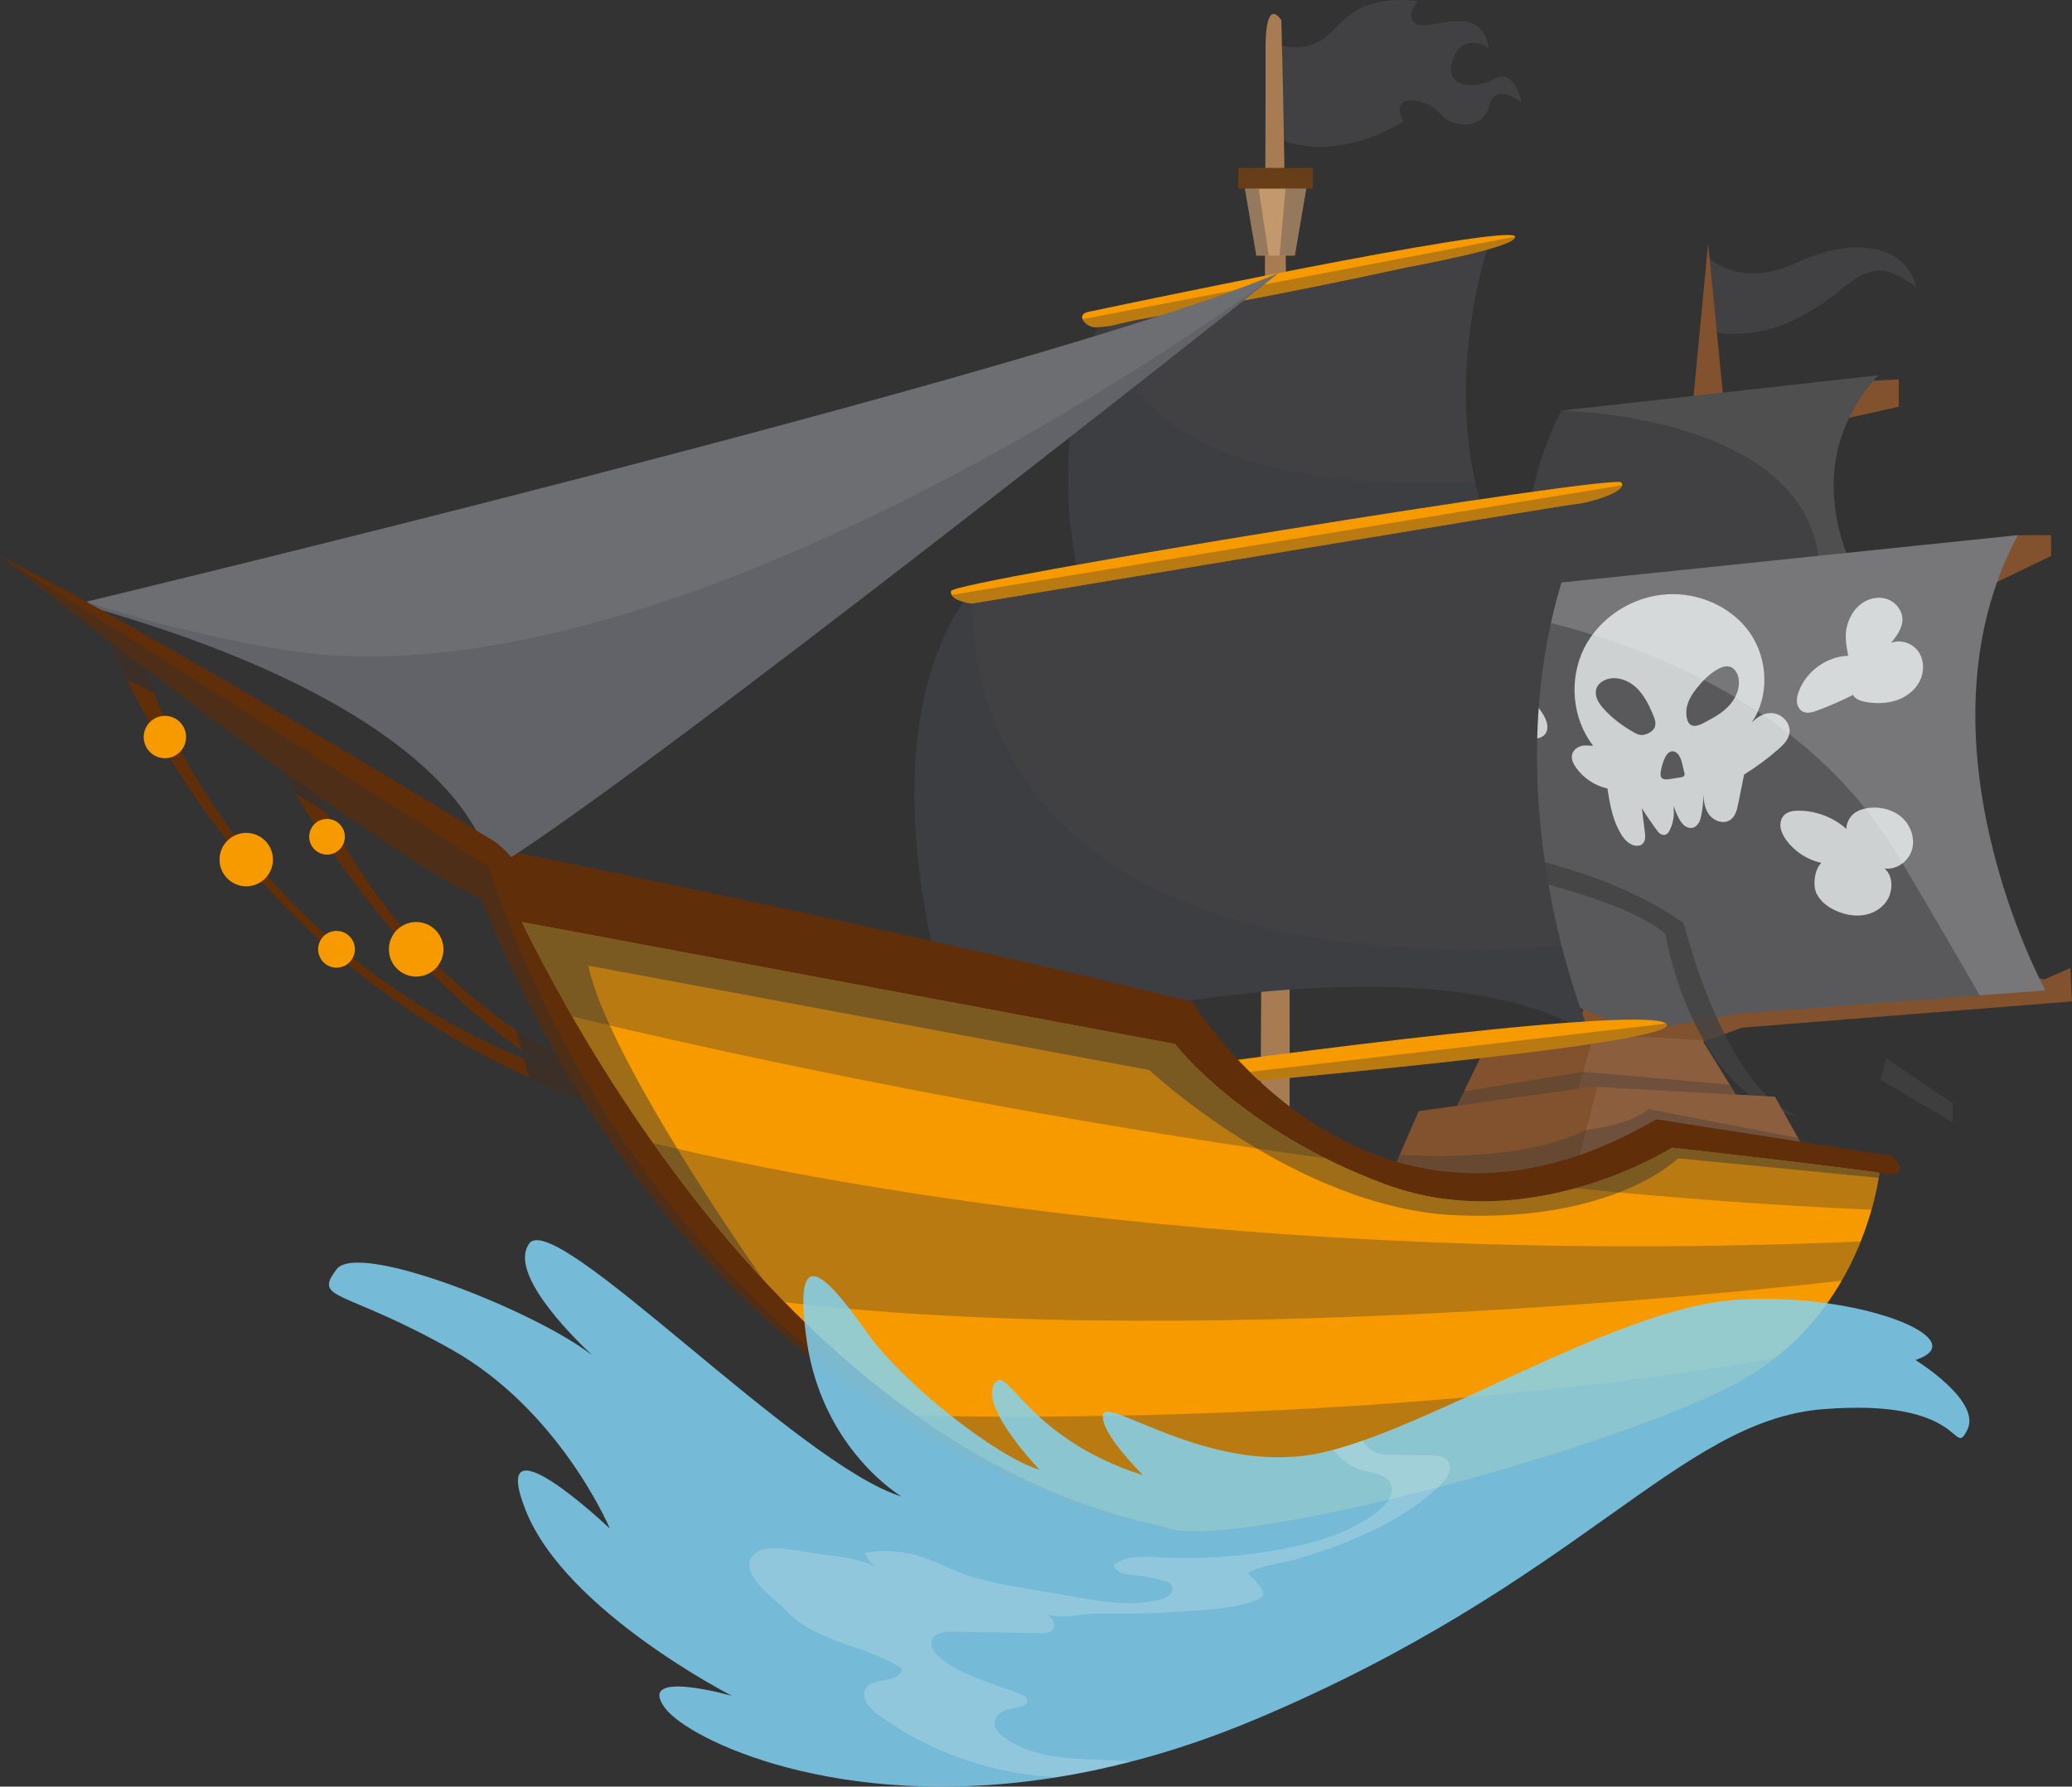 <?xml version="1.0" encoding="UTF-8"?>
<svg xmlns="http://www.w3.org/2000/svg" viewBox="0 0 867.88 748.29">
  <rect x="0" y="0" width="867.88" height="748.29" fill="#333333" stroke="none"/>
  <defs>
    <style>
      .cls-1, .cls-2, .cls-3, .cls-4, .cls-5, .cls-6, .cls-7, .cls-8, .cls-9, .cls-10, .cls-11, .cls-12, .cls-13, .cls-14, .cls-15, .cls-16, .cls-17, .cls-18, .cls-19, .cls-20, .cls-21 {
        stroke-width: 0px;
      }

      .cls-1, .cls-15 {
        fill: #59595b;
      }

      .cls-2 {
        opacity: .42;
      }

      .cls-2, .cls-8, .cls-12, .cls-14, .cls-16, .cls-19 {
        mix-blend-mode: overlay;
      }

      .cls-2, .cls-8, .cls-12, .cls-16, .cls-19 {
        fill: #282f39;
      }

      .cls-3 {
        fill: #6d6e72;
      }

      .cls-4 {
        fill: #82d5f7;
        opacity: .83;
      }

      .cls-5 {
        fill: #a77c52;
      }

      .cls-22 {
        isolation: isolate;
      }

      .cls-6 {
        fill: #c3986c;
      }

      .cls-7 {
        fill: #cdd1d2;
      }

      .cls-8 {
        opacity: .66;
      }

      .cls-9 {
        fill: #82522e;
      }

      .cls-10, .cls-14 {
        fill: #414143;
      }

      .cls-11 {
        fill: #8b5e3d;
      }

      .cls-12 {
        opacity: .17;
      }

      .cls-13 {
        fill: #602e09;
      }

      .cls-14 {
        opacity: .8;
      }

      .cls-15 {
        opacity: .59;
      }

      .cls-16 {
        opacity: .3;
      }

      .cls-17 {
        fill: #fbfbfc;
        opacity: .2;
      }

      .cls-18 {
        fill: #673e18;
      }

      .cls-19 {
        opacity: .12;
      }

      .cls-20 {
        fill: #fff;
        opacity: .18;
      }

      .cls-21 {
        fill: #f69a00;
      }
    </style>
  </defs>
  <g class="cls-22">
    <g id="Layer_2" data-name="Layer 2">
      <g id="Layer_1-2" data-name="Layer 1">
        <g>
          <g>
            <g>
              <path class="cls-10" d="m715.6,137.05v-29.25s12.78,13.57,37.29,2.11c24.51-11.46,46.25-6.85,49.68,10.67-.17-.86-2.95-2.36-3.59-2.8-2.63-1.8-5.54-3.36-8.65-4.14-8.07-2.01-15.41,4.59-21.23,9.19-10.47,8.26-23.75,15.7-37.29,16.73-17.26,1.32-16.21-2.5-16.21-2.5Z"/>
              <polygon class="cls-9" points="708.44 175.48 715.47 102.04 724.25 191.3 708.44 175.48"/>
              <polygon class="cls-9" points="749.47 170.34 771.84 160.17 795.33 158.88 795.33 170.34 742.35 182.16 749.47 170.34"/>
              <path class="cls-10" d="m781.88,248.59l-16.28,8.42-80,41.46-31.63-34.43c-31.63-34.43,0-92.07,0-92.07l132.63-14.76c-38.85,42.88-4.72,91.38-4.72,91.38Z"/>
              <path class="cls-15" d="m781.88,248.59l-16.28,8.42c-1.89-5.01-3.12-11.25-3.46-18.89-2.88-64.57-108.16-66.14-108.16-66.14l132.63-14.76c-38.85,42.88-4.72,91.38-4.72,91.38Z"/>
              <polygon class="cls-9" points="806.66 241.55 845.14 224.15 859.11 224.15 859.11 232.85 819.31 252.09 806.66 241.55"/>
              <path class="cls-9" d="m729.63,430.41l138.25-10.98-.7-13.97-10.85,4.75s-77.75-13.91-79.33-13.83c-1.58.08-37.92,3.63-54.22,2.71-16.3-.92-51.59,2.67-55.13,5.7-3.54,3.04-8.08,37.3-4.69,43.55,3.39,6.25,66.66-17.93,66.66-17.93Z"/>
              <path class="cls-1" d="m856.74,414.82l-27.5,2.08-101.64,7.7-40.59,7.25s-118.08-38.48-120.21-96.31c-2.13-57.83,19-84.5,19-84.5l259.34-26.89c-45.86,85.91,11.59,190.67,11.59,190.67Z"/>
            </g>
            <path class="cls-7" d="m730.52,324.41c5.06-3.12,9.87-6.66,14.33-10.59,2.11-1.85,4.25-3.99,4.69-6.76.59-3.73-2.48-7.42-6.17-8.22s-7.11,1.17-9.73,3.89c7.62-11.01,6.96-26.76-.71-37.73-7.67-10.97-21.55-16.94-34.91-16.07-14.37.94-28.1,9.73-34.52,22.62-6.42,12.89-5.05,29.43,3.82,40.79-1.68,0-3.57-.36-5.17.16s-3.09,1.66-3.59,3.27c-.6,1.93.36,4,1.52,5.66,3.1,4.45,7.92,7.66,13.22,8.83.88,5.81,1.88,11.64,4.49,16.91,1.31,2.63,2.98,5.31,5.64,6.56,1.5.7,3.48.8,4.65-.37,1.22-1.21,1.09-3.18.88-4.89-.42-3.32-.84-6.64-1.25-9.96,1.95,3.18,3.84,5.82,6.01,8.85.46.64.93,1.29,1.56,1.75.63.47,1.46.73,2.22.52.94-.27,1.53-1.18,1.95-2.05,1.5-3.08,2.02-6.63,1.46-10.02.74,1.51,1,2.54,1.74,4.06.65,1.33,1.32,2.69,2.38,3.73,1.06,1.03,2.6,1.7,4.04,1.32,1.07-.28,1.93-1.1,2.48-2.06.55-.95.83-2.04,1.05-3.12.6-2.88.89-5.82.85-8.76.2,3.18.68,6.36,2.71,8.82,2.03,2.45,5.85,3.66,8.51,1.91,2.26-1.49,2.95-4.44,3.46-7.1.74-3.91,1.66-8.05,2.41-11.96Z"/>
            <path class="cls-7" d="m776.21,291.03c-4.85,2.45-9.83,4.63-14.92,6.53-2.05.77-4.44,1.46-6.34.38-1.35-.77-2.13-2.32-2.28-3.86-.15-1.55.25-3.09.79-4.55,3.14-8.38,11.58-14.5,20.53-14.87-.06,0,.21-.08.15-.08-.73-3.83-1.48-7.72-.68-11.53.81-3.81,2.73-7.46,5.78-9.89s7.27-3.49,10.98-2.31c3.71,1.18,6.66,4.77,6.64,8.66-.02,3.69-2.46,6.88-4.77,9.76,4-1.65,9.07.15,11.51,3.72,2.44,3.57,2.44,8.5.47,12.35-1.97,3.85-5.69,6.64-9.8,8s-8.56,1.39-12.83.67c-1.81-.3-4.61-1.26-5.25-2.98Z"/>
            <path class="cls-7" d="m762.89,361.39c-5.83-1.24-11.15-4.7-14.66-9.51-1.13-1.55-2.1-3.28-2.4-5.18-.3-1.9.16-3.99,1.53-5.34,1.55-1.52,3.9-1.83,6.06-1.82,7.3.02,14.55,2.8,19.99,7.66-.11-2.39,1.34-5.11,3.25-6.55,1.9-1.44,4.3-2.11,6.68-2.33,4.92-.46,10.1,1,13.67,4.42,3.57,3.41,5.26,8.86,3.72,13.55-1.54,4.69-6.53,8.16-11.42,7.46,3.25,2.63,3.58,7.72,2.02,11.6s-5.28,6.66-9.34,7.65c-4.06.99-8.4.33-12.27-1.25-3.63-1.48-7.05-3.9-8.8-7.41s-.89-10.29,1.98-12.96Z"/>
            <path class="cls-7" d="m625.42,299.71c3.38,4.73,8.55,8.14,14.23,9.39,2.73.6,6.07.48,7.68-1.8,1.65-2.33.55-5.59-.93-8.03-3.12-5.14-7.79-9.32-13.24-11.86.8-2.52.57-5.42-.31-7.91-.88-2.49-2.35-4.73-3.95-6.83-2.17-2.83-5.01-5.64-8.57-5.8-2.49-.11-4.92,1.17-6.56,3.05-3.39,3.91-3.16,10.44.5,14.1-3.27-.49-6.84,1.37-8.39,4.29s-1.25,6.67.57,9.44c1.82,2.76,5.01,4.51,8.31,4.77,3.3.27,8.06-.78,10.66-2.83Z"/>
            <path class="cls-14" d="m754.46,467.85c-19.99-3.09-33.39-18.33-42.13-34.4-5.57-10.13-9.25-20.6-11.51-28.59-2.35-8.1-3.28-13.62-3.28-13.62-22.14-20.41-120.32-36.35-123.38-36.83,1.28-.21,2.64-.37,4.08-.51.72-.08,1.44-.13,2.16-.19.77-.08,1.6-.13,2.42-.16.75-.05,1.49-.08,2.27-.11.67-.03,1.39-.03,2.08-.05,10.82-.21,23.96.77,37.92,3.09,2.05.35,4.13.72,6.21,1.12,8.21,1.57,16.66,3.62,25.02,6.18.88.27,1.79.53,2.69.83,5.12,1.63,10.21,3.44,15.19,5.46,2.48.99,4.93,2.05,7.35,3.14,3.62,1.68,7.2,3.44,10.63,5.3,2.29,1.25,4.53,2.56,6.72,3.92,2.19,1.36,4.32,2.77,6.37,4.24,0,0,.27,1.12.83,3.12.11.43.24.88.37,1.39.13.43.27.91.4,1.39.08.24.13.51.21.77.16.51.32,1.04.48,1.63.03.11.05.21.11.35.61,2.03,1.33,4.34,2.16,6.88.32.91.61,1.87.96,2.82.05.16.11.32.16.51.05.11.08.21.11.32.43,1.25.91,2.58,1.39,3.92.8,2.24,1.68,4.58,2.64,6.98.43,1.12.91,2.27,1.39,3.41,0,.03.03.08.03.11.48,1.15.99,2.32,1.49,3.49.53,1.23,1.07,2.45,1.63,3.68.29.61.56,1.2.85,1.81.48.99.93,1.97,1.44,2.96.21.43.43.85.64,1.28.8,1.57,1.65,3.17,2.5,4.72.48.88.99,1.73,1.47,2.59.51.88,1.01,1.73,1.52,2.56.53.83,1.04,1.65,1.57,2.48.53.8,1.07,1.63,1.6,2.4l.03.03c.37.53.75,1.04,1.09,1.55.27.37.53.72.8,1.07.27.37.53.75.85,1.09.77,1.04,1.6,2.05,2.42,3.01.59.69,1.2,1.36,1.81,2.03v.03c.64.64,1.25,1.28,1.87,1.87.64.61,1.25,1.2,1.89,1.79h.03c.64.56,1.31,1.09,1.97,1.63.64.51,1.31.99,1.97,1.47.67.43,1.33.85,2.03,1.25.16.11.35.21.51.29.88.51,1.76.96,2.66,1.33.19.11.37.19.59.24.24.13.51.24.77.32.16.08.32.13.51.19.48.19.96.35,1.47.48Z"/>
            <path class="cls-14" d="m818.07,462.22s-.08,2.85-.37,7.81l-30.09-17.91c.67-1.76,1.17-3.41,1.52-4.8.13-.51.24-.99.35-1.41.19-.88.32-1.57.4-2.03,0-.13.03-.24.05-.35.03-.19.03-.29.03-.29l28.11,18.97Z"/>
            <path class="cls-1" d="m706.41,297.1c.39-3.4,2.33-6.41,4.47-9.08,2.43-3.04,5.24-5.85,8.64-7.75,1.55-.86,3.38-1.54,5.08-1.03,2.04.61,3.25,2.75,3.62,4.85.67,3.84-.89,7.82-3.4,10.8-2.51,2.98-5.89,5.09-9.35,6.9-1.8.94-4.88,3-7.01,1.96-2.15-1.04-2.27-4.66-2.04-6.65Z"/>
            <path class="cls-1" d="m671.87,297.02c-1.13-1.24-2.21-2.56-2.86-4.1-.65-1.54-.85-3.34-.2-4.88.66-1.58,2.13-2.71,3.72-3.34,4.25-1.67,9.24.02,12.61,3.08s5.44,7.3,7.23,11.49c.71,1.66,1.4,3.54.76,5.23-.71,1.85-3.01,3.03-4.88,3.31-1.88.28-3.45-.82-5.01-1.72-4.22-2.45-8.08-5.46-11.37-9.07Z"/>
            <path class="cls-1" d="m695.62,323.31c-.13.8-.18,1.7.31,2.35.69.9,2.05.85,3.17.69,1.7-.24,3.39-.5,5.07-.8.44-.08.91-.18,1.19-.52.38-.46.24-1.14.07-1.72-.71-2.42-1.09-7.06-3.69-8.34-3.99-1.98-5.73,5.91-6.14,8.34Z"/>
            <path class="cls-20" d="m856.74,414.82l-27.5,2.08c-8.45-14.74-19.51-33.68-33.92-57.99-61.74-104.01-209.51-107.87-209.51-107.87l259.34-26.89c-45.86,85.91,11.59,190.67,11.59,190.67Z"/>
          </g>
          <g>
            <path class="cls-13" d="m54.94,262.82c7.01,24.39,17.57,47.92,31.3,69.52,13.7,21.61,30.45,41.32,49.49,58.48,38.05,34.31,85.44,58.32,135.31,67.9l-2.55,10.31c-25.13-7.57-49.22-17.86-71.96-30.41-11.33-6.36-22.28-13.35-32.85-20.86-10.59-7.49-20.56-15.8-30.22-24.42-19.09-17.51-36.31-37.07-51.05-58.45-14.73-21.38-27.27-44.34-37.47-68.53l10.01-3.53Z"/>
            <path class="cls-13" d="m125.37,313.1c5.11,15.68,12.75,31.33,21.73,45.71,8.95,14.51,19.53,28.02,31.25,40.41,5.77,6.3,12.16,11.96,18.48,17.66,3.29,2.7,6.7,5.27,10.04,7.9,1.69,1.3,3.33,2.65,5.06,3.88l5.35,3.48c13.9,9.83,29.6,16.71,45.3,22.58l-4.11,9.79c-3.84-2.19-7.68-4.34-11.55-6.4l-5.77-3.13c-1.9-1.08-3.68-2.37-5.53-3.55l-11.02-7.05c-3.56-2.51-7.02-5.15-10.53-7.72l-5.24-3.87-4.99-4.18c-3.31-2.81-6.68-5.54-9.93-8.4-6.23-6.03-12.74-11.75-18.49-18.23l-4.48-4.7c-1.5-1.56-2.84-3.26-4.27-4.88-2.77-3.32-5.74-6.48-8.36-9.93l-8.05-10.19-7.65-10.51-7.3-10.78c-2.3-3.68-4.73-7.3-6.94-11.04-4.68-7.42-8.78-14.94-12.93-23.07l9.92-3.78Z"/>
            <path class="cls-10" d="m532.05,56.66l2.24-38.27c3.45,1.07,8.82,2.17,14.56.47,8.02-2.38,10.62-8.42,17.04-13.02,4.91-3.52,13.28-7.08,28-5.41,0,0-6.3,7.47,0,9.8,6.3,2.33,26.6-9.33,29.64,9.8,0,0-10.5-7-14.93,4.67-4.43,11.67,8.63,13.3,17.27,8.4,8.63-4.9,11.43,9.8,11.43,9.8,0,0-10.97-8.87-13.53,1.4-2.57,10.27-15.4,9.57-20.54,3.27s-22.17-9.57-15.4,3.27c0,0-28.7,19.37-55.77,5.83Z"/>
            <path class="cls-5" d="m549.93,531.64l-9.8-38.49s.8-326.1-3.41-484.65c0,0-6.95-11.62-6.64,13.74.31,25.36-2.22,467.71-2.22,467.71l22.07,41.7Z"/>
            <path class="cls-10" d="m624.11,100.53s-19.95,55.66-3.85,110.61c16.1,54.96-117.61,61.96-135.81,54.61-18.2-7.35-32.9-26.34-32.9-26.34,0,0-14.35-54.52,10.15-107.02l162.42-31.85Z"/>
            <path class="cls-10" d="m407.44,247.32s-51.34,50.87-5.13,191.35c0,0,188.56-53.43,263.81-5.36,0,0-52.86-122.05,4.08-228.46l-262.76,42.47Z"/>
            <path class="cls-21" d="m455.75,130.64s178.17-37.8,178.87-31.5c.5,4.54-42.47,12.2-45.97,12.96-24.74,5.4-49.56,10.39-74.45,15.03-12.45,2.32-24.91,4.55-37.38,6.71-5.68.98-12.98,3.57-18.7,3.17-3.3-.23-7.7-5.18-2.37-6.37Z"/>
            <path class="cls-21" d="m407.09,252.8s-9.45-1.05-8.75-5.25c.7-4.2,277.58-49,280.73-45.5,3.15,3.5-12.25,8.4-19.25,9.1-7,.7-252.73,41.65-252.73,41.65Z"/>
            <path class="cls-9" d="m728.57,460.92l-69.53,2.11-49.36,1.49c4.1-8.53,8.22-17.07,12.31-25.6,14.72-1.88,29.41-3.74,44.12-5.62l1.51-.02c15.09.78,30.21,1.57,45.3,2.33,5.21,8.44,10.42,16.87,15.63,25.3Z"/>
            <path class="cls-11" d="m728.57,460.92l-69.53,2.11,8.59-29.75c15.09.78,30.21,1.57,45.3,2.33,5.21,8.44,10.42,16.87,15.63,25.3Z"/>
            <path class="cls-9" d="m769.08,505.17l-114.06,3.82-80.97,2.69c6.72-15.43,13.48-30.86,20.2-46.29,24.14-3.4,48.24-6.76,72.38-10.16l2.48-.04c24.76,1.42,49.56,2.83,74.32,4.21,8.55,15.25,17.09,30.51,25.64,45.76Z"/>
            <path class="cls-11" d="m769.08,505.17l-114.06,3.82,14.1-53.8c24.76,1.42,49.56,2.83,74.32,4.21,8.55,15.25,17.09,30.51,25.64,45.76Z"/>
            <path class="cls-21" d="m486.78,448.16s199.75-28.07,210.95-19.48c11.2,8.59-199.02,26.52-199.02,26.52l-11.94-7.04Z"/>
            <path class="cls-21" d="m787.81,486.74s-4.43,64.64-63.24,94.04c-58.81,29.4-205.48,67.24-234.17,59.51l-5.95-1.4-11.65-2.68s-22.42-6.36-29.37-9.57c-6.94-3.21-30.51-13.77-30.51-13.77l-68.49-43.29-59.74-67.21-56.71-82.38-22.65-55.54,291.24,64.22s44.58,63.89,112.84,68.44c68.26,4.55,87.16-22.75,87.16-22.75l91.24,12.37Z"/>
            <path class="cls-13" d="m201.62,354.19s166.62,33.14,297.76,65.34c0,0,72.57,120.65,194.39,49.24l98.71,15.4s9.8,9.49-4.2,7.2c-14-2.3-87.86-10.7-87.86-10.7,0,0-59.51,37.8-120.06,15.4-60.56-22.4-88.21-58.81-88.21-58.81l-279.33-52.16-11.2-30.92Z"/>
            <path class="cls-13" d="m208.62,364.46s99.41,241.52,283.53,275.83c0,0-196.72-22.4-293.33-270.93l9.8-4.9Z"/>
            <path class="cls-3" d="m535.52,114.36s-274.65,217.9-330.18,250.1c0,0-2.32-64.41-172.44-111.66,0,0,405.97-97.31,502.62-138.44Z"/>
            <path class="cls-13" d="m0,232.85s194.62,154.48,212.35,145.61c17.74-8.87-4.67-25.67-4.67-25.67,0,0-141.41-86.81-207.69-119.95Z"/>
            <polygon class="cls-6" points="542.35 107.07 526.24 107.07 521.15 77.29 547.44 77.29 542.35 107.07"/>
            <rect class="cls-18" x="518.66" y="70.33" width="31.27" height="8.67"/>
            <circle class="cls-21" cx="140.95" cy="397.6" r="7.7" transform="translate(-141.42 84.2) rotate(-22.5)"/>
            <circle class="cls-21" cx="103.14" cy="360.03" r="11.19" transform="translate(-224.37 178.38) rotate(-45)"/>
            <circle class="cls-21" cx="136.98" cy="350.46" r="7.47"/>
            <circle class="cls-21" cx="174.32" cy="397.6" r="11.43"/>
            <circle class="cls-21" cx="69.07" cy="308.69" r="8.87"/>
            <path class="cls-12" d="m535.36,114.45c-.88.71-5.98,4.78-14.3,11.33-15.32,12.14-41.62,32.84-72.84,57.23-77.79,60.8-186.16,144.4-231.4,174.24-.92.6-1.81,1.2-2.65,1.73-3.08-3.65-6.48-6.19-6.48-6.19,0,0-3.01-1.84-8.28-5.06-11.96-21.62-48.03-60.31-156.79-92.16-2.16-1.17-4.21-2.34-6.3-3.47,21.02,7.01,46.68,13.63,78.01,19.36,167.44,30.65,413.95-151.73,421.03-157Z"/>
            <path class="cls-16" d="m464.68,138.9c-2.19.67-4.39,1.34-6.62,2.02.5-1.31,1.03-2.62,1.59-3.89,1.45-.04,2.97-.21,4.53-.46.14.78.32,1.56.5,2.34Z"/>
            <path class="cls-19" d="m619.74,209.16c-50.01,7.36-120.87,18.86-168.82,27.43-1.56-7.29-5.17-28.03-2.69-53.58,9.52-7.4,18.55-14.51,26.97-21.09,17.38,23.93,57.16,43.67,142.77,40.14.53,2.37,1.1,4.74,1.77,7.11Z"/>
            <path class="cls-19" d="m663.94,427.85c-2.19.14-4.46.28-6.8.46-30.37-14.79-74.18-16.92-116.94-13.84-4,.28-7.96.6-11.93.99-10.44.99-20.7,2.23-30.65,3.65-34.65-8.49-71.74-17.06-107.49-25.02-18.47-86,3.96-128.65,13.45-141.99,1.88.53,3.5.71,3.5.71h.07c.28,43.46,22.19,158.2,246.97,143.45,3.72,14.48,7.5,25.48,9.8,31.61Z"/>
            <path class="cls-16" d="m453.43,133.66l63.49-12.07c-9.06,3.33-19.5,6.87-31,10.62-3.04.53-6.09,1.1-9.1,1.63-5.2.88-11.71,3.08-17.17,3.19-.53,0-1.06,0-1.56-.04-1.88-.11-4.07-1.73-4.67-3.33Z"/>
            <path class="cls-16" d="m634.6,99.16c.11,1.59-4.99,3.5-11.79,5.45-12.85,3.57-31.89,6.97-34.15,7.47-22.47,4.92-45.02,9.45-67.6,13.7,3.33-2.62,6.12-4.81,8.32-6.58l105.22-20.03Z"/>
            <path class="cls-16" d="m679.44,203.25c-.32,2.16-5.95,4.6-11.57,6.23-2.94.85-5.91,1.45-8.07,1.66-6.97.71-252.7,41.66-252.7,41.66,0,0-1.63-.18-3.5-.71-1.98-.53-4.21-1.45-4.95-2.94l280.8-45.9Z"/>
            <path class="cls-16" d="m684.36,434.15c-4.92.99-10.97,2.02-17.87,3.04-13.2,1.98-29.41,4.03-46.54,6.02-27.25,3.11-56.7,6.05-79.77,8.21-4.25.42-8.32.81-12.1,1.13-.25.04-.46.07-.71.07-1.35-1.24-2.65-2.48-3.89-3.68l174.34-20.21c1.84,1.59-3.5,3.43-13.45,5.42Z"/>
            <path class="cls-16" d="m727.05,458.46c-19.29-1.06-38.61-2.16-57.94-3.26l-2.48.04c-1.84.25-3.72.5-5.56.78-16.92,2.37-33.8,4.74-50.72,7.11.96-1.98,1.91-4,2.87-5.98l49.9-8.25,61.37,5.41c.85,1.38,1.7,2.76,2.55,4.14Z"/>
            <path class="cls-16" d="m753.95,478.14l-60.17-9.38c-11.15,6.51-21.84,11.43-32.14,15.01-29.13,10.05-54.79,9.2-76.62,2.8.42-.96.85-1.95,1.27-2.9,10.76.74,51.92,2.55,78.11-10.41,0,0,18.62-2.02,26.08-8.74l62.61,12.14c.28.5.57.99.85,1.49Z"/>
            <path class="cls-16" d="m555.15,485.15c-147.91-20.46-271.11-48.66-315.42-59.39-8.95-15.54-16-29.16-21.09-39.57l273.51,51.07s19.93,26.26,63,47.89Z"/>
            <path class="cls-16" d="m787.29,491.2c-.5,3.54-1.52,8.92-3.36,15.47-41.59-1.77-83.28-4.92-124.12-8.99,24.28-6.65,40.63-17.02,40.63-17.02,0,0,70.71,8.07,86.85,10.55Z"/>
            <path class="cls-16" d="m779.39,519.97c-2.09,5.24-4.71,10.79-7.93,16.42h-.07s-259.36,30.76-442.62,9.02c-21.13-21.55-39.53-44.52-55.21-66.64,60.24,14.55,245.38,52.35,505.83,41.2Z"/>
            <path class="cls-16" d="m743.29,568.96c-5.52,4.35-11.75,8.35-18.72,11.82-58.79,29.41-205.49,67.25-234.16,59.49l-3.33-.78c3.29.6,5.06.78,5.06.78-40.14-7.47-76.27-24.81-108.19-47.36,56.73,1.24,208.89,1.56,359.34-23.96Z"/>
            <path class="cls-2" d="m787.29,491.2c-.11.64-.21,1.34-.32,2.12l-84.09-8.18s-26.62,26.79-93.19,23.85c-66.57-2.97-128.33-60.84-128.33-60.84l-234.94-43.71c8.18,38.72,69.09,125.57,72.91,130.99-17.24-18.58-32.49-37.94-45.76-56.66-13.27-18.79-24.56-36.91-33.84-53.02-8.95-15.54-16-29.16-21.09-39.57l273.51,51.07s19.93,26.26,63,47.89c7.64,3.86,16.03,7.57,25.2,10.94,28.81,10.65,57.41,7.68,79.46,1.59,24.28-6.65,40.63-17.02,40.63-17.02,0,0,70.71,8.07,86.85,10.55Z"/>
            <path class="cls-16" d="m451.98,630.36c-50.51-16.63-138.88-59.99-207.65-169.6-1.27-2.05-2.55-4.11-3.79-6.19-2.55-4.18-5.06-8.46-7.57-12.85-11.18-19.78-21.73-41.55-31.36-65.41-14.33-6.12-39.92-22.83-68.17-42.82-4.88-3.43-9.87-7.01-14.86-10.62-19.75-14.26-40.06-29.45-58.15-43.21-5.03-3.82-9.91-7.54-14.51-11.08C20.3,248.9,1.68,234.18.12,232.9l204.78,130.32s1.59,5.73,5.2,15.57c16.92,46.43,78.32,184.61,225.8,244.7,5.8,2.37,11.15,4.67,16.07,6.87Z"/>
            <path class="cls-8" d="m244.33,460.76c-7.68-2.9-15.25-6.09-22.69-9.52l-2.19-7.96c1.45.6,2.94,1.2,4.42,1.77,1.49.57,2.97,1.13,4.46,1.7l-3.72-2.37c-2.05-1.45-4.07-2.94-6.09-4.42l-2.34-8.53,1.1.71c5.03,3.54,10.3,6.72,15.68,9.59,2.51,4.39,5.03,8.67,7.57,12.85,1.24,2.09,2.51,4.14,3.79,6.19Z"/>
            <path class="cls-8" d="m60.43,279.66c1.27,3.54,2.62,7.08,4.07,10.58l-11.18-5.42c-2.58-5.34-5.06-10.76-7.4-16.25,4.6,3.54,9.49,7.26,14.51,11.08Z"/>
            <path class="cls-8" d="m136.63,340.07c-3.5-1.7-8.03-4.57-12.99-8.03-1.73-3.01-3.4-6.05-5.06-9.17,4.99,3.61,9.98,7.18,14.86,10.62,1.03,2.23,2.05,4.39,3.19,6.58Z"/>
            <polygon class="cls-16" points="531.43 107.05 526.23 107.05 521.45 78.98 527.22 78.98 531.43 107.05"/>
            <polygon class="cls-16" points="547.15 78.98 542.37 107.05 535.96 107.05 538.44 78.98 547.15 78.98"/>
          </g>
          <path class="cls-4" d="m823.99,598.97c-6.3,12.28,0-13.63-60.56-8.74-60.56,4.92-101.15,72.45-237.45,129.86-18.16,7.64-35.64,13.48-52.35,17.77-10.76,2.8-21.16,4.95-31.22,6.55-91.7,14.65-153.96-15.86-163.8-28.95-12.6-16.81,28-5.17,28-5.17,0,0-69.55-35.46-86.32-77.47-16.46-41.06,32.95,5.34,35.14,7.4-.81-1.98-21.66-49.9-66.43-75.07-45.73-25.66-57.87-20.35-48.06-33.48,9.1-12.21,83.99,17.8,107.13,35.99-10.37-9.77-34.93-34.93-26.4-46.82,10.76-14.94,112.97,92.87,155.9,105.93,0,0-33.16-19.61-39.67-65.33-6.55-45.73,10.72-23.82,25.66-2.8,14.94,20.99,54.15,51.81,71.88,56.95,0,0-24.74-25.69-19.15-35.71,5.59-10.05,12.6,22.16,62.54,38.01,0,0-18.55-18.19-16.78-25.52,1.73-7.36,43.43,24.49,87.88,16.78,2.69-.46,5.52-1.1,8.46-1.88,3.89-1.03,8.03-2.34,12.35-3.86,45.9-16.07,112.05-56.03,156.26-59,51.46-3.5,101.19,16.78,75.28,25.2,0,0,28,17.13,21.7,29.38Z"/>
          <path class="cls-17" d="m603,622.36c-11.01,10.3-24.39,17.63-38.29,23.22-7.18,2.9-14.51,5.31-21.94,7.54-5.91,1.77-15.01,2.44-20.14,5.8,1.52,1.7,7.64,6.58,6.37,9.34-.39.81-1.2,1.24-2.02,1.59-9.77,4.18-22.65,4.42-33.13,5.17-11.5.81-23.01.92-34.54.78-6.58-.07-14.09,2.69-20.46.28,1.63,1.56,3.36,3.75,2.44,5.8-.88,1.95-3.47,2.19-5.59,2.16l-36.63-.64c-3.36-.07-7.54.42-8.67,3.57-.92,2.62.99,5.34,3.08,7.15,9.06,7.75,23.32,11.18,34.01,15.43,1.31.53,2.9,1.38,2.87,2.83-.04,1.49-1.81,2.26-3.29,2.58-3.72.78-10.41,1.52-10.58,6.72-.07,2.19,1.63,4,3.33,5.34,12.85,10.26,31.43,9.52,46.97,10.33,2.23.11,4.53.28,6.87.46-10.76,2.8-21.16,4.95-31.22,6.55-26.72-1.27-53.09-10.48-74.71-26.23-3.5-2.58-7.26-6.87-5.2-10.69,2.65-4.92,11.4-2.3,14.69-6.83.32-.42.57-.96.42-1.49-.14-.46-.6-.78-1.06-1.06-15.11-9.24-35.14-10.44-47.21-23.39-4.28-4.64-20.74-15.75-13.87-23.25,2.02-2.23,5.24-3.01,8.28-2.97,7.5,0,15.18,1.95,22.65,2.87,7.18.88,14.69,1.84,21.2,5.31-2.48-1.31-4.39-3.61-5.2-6.26,6.58-1.24,13.48-.99,20,.67,7.75,1.98,14.86,5.91,22.44,8.6,7.61,2.69,15.61,4.07,23.57,5.42,7.47,1.31,14.97,2.62,22.47,3.89,11.61,2.02,23.64,4,35,.99,1.56-.42,3.11-.96,4.21-2.12,1.06-1.17,1.38-3.15.32-4.32-.53-.6-1.34-.88-2.12-1.13-4.32-1.38-8.78-2.3-13.31-2.65-3.43-.28-7.79-.92-8.6-4.25,5.06-4.03,12.21-3.61,18.69-3.26,17.52.96,35.11-.21,52.35-3.47,14.19-2.69,28.49-6.97,39.82-15.89,3.61-2.83,7.15-7.43,5.17-11.54-1.84-3.86-6.94-4.28-11.04-5.34-5.17-1.31-9.77-4.49-12.95-8.74,3.89-1.03,8.03-2.34,12.35-3.86,1.24,2.27,3.15,4.11,5.59,5.06,2.12.81,4.42.85,6.69.88,5.49.11,10.94.18,16.39.28,2.48.04,5.31.21,6.9,2.16,2.55,3.19-.35,7.79-3.33,10.58Z"/>
        </g>
      </g>
    </g>
  </g>
</svg>
